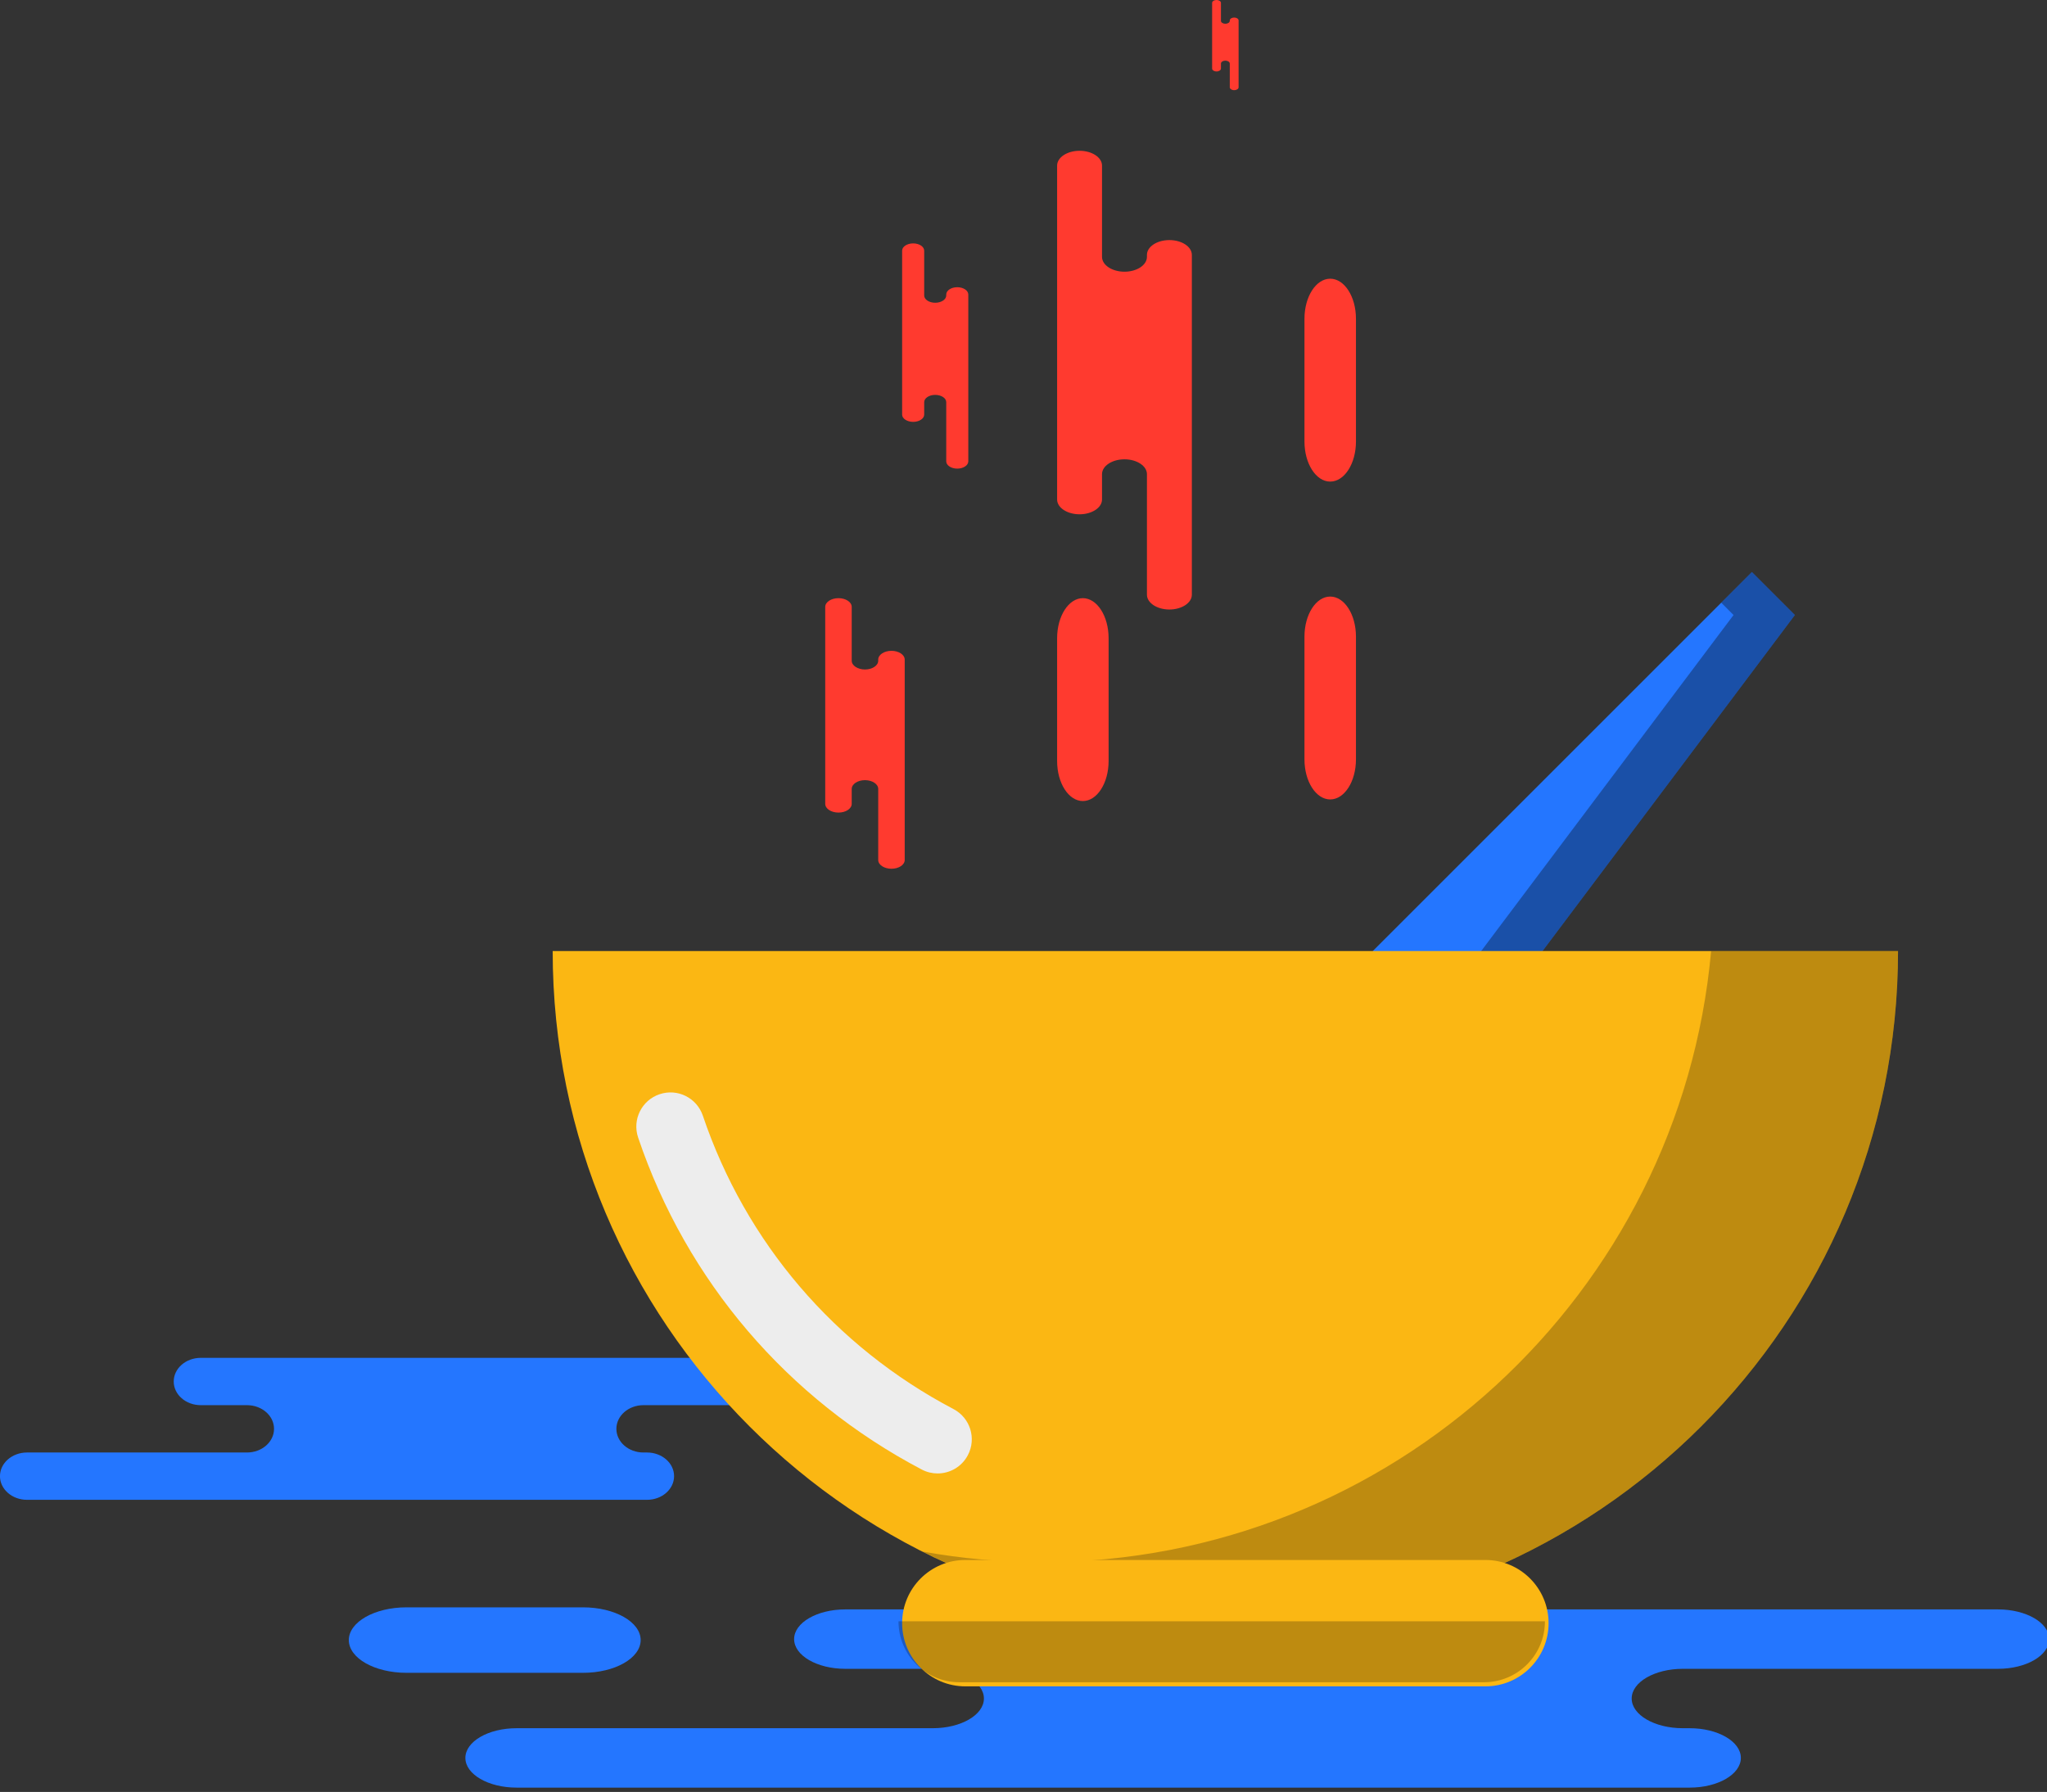 <svg xmlns="http://www.w3.org/2000/svg" xmlns:xlink="http://www.w3.org/1999/xlink" preserveAspectRatio="xMidYMid" width="217" height="190" viewBox="0 0 217 190">
  <rect x="0" y="0" width="217" height="190" fill="#333333" stroke="none"/>
  <defs>
    <style>

      .cls-3 {
        fill: #2476ff;
      }

      .cls-6 {
        fill: #ff3a2f;
      }

      .cls-14 {
        fill: #090908;
        opacity: 0.35;
      }

      .cls-15 {
        fill: #fbb713;
      }

      .cls-16 {
        fill: #ededed;
      }

      .cls-17 {
        fill: #090908;
        opacity: 0.25;
      }
    </style>
  </defs>
  <g id="group-27svg">
    <path d="M163.583,189.540 C163.583,189.540 179.121,189.540 179.121,189.540 C182.117,189.540 184.546,188.130 184.546,186.391 C184.546,184.652 182.117,183.242 179.121,183.242 C179.121,183.242 178.397,183.242 178.397,183.242 C175.402,183.242 172.973,181.832 172.973,180.093 C172.973,178.353 175.402,176.944 178.397,176.944 C178.397,176.944 211.801,176.944 211.801,176.944 C214.797,176.944 217.226,175.534 217.226,173.794 C217.226,172.055 214.797,170.645 211.801,170.645 C211.801,170.645 171.659,170.645 171.659,170.645 C171.659,170.645 89.609,170.645 89.609,170.645 C86.613,170.645 84.184,172.055 84.184,173.794 C84.184,175.534 86.613,176.944 89.609,176.944 C89.609,176.944 98.879,176.944 98.879,176.944 C101.875,176.944 104.304,178.353 104.304,180.093 C104.304,181.832 101.875,183.242 98.879,183.242 C98.879,183.242 54.759,183.242 54.759,183.242 C51.763,183.242 49.334,184.652 49.334,186.391 C49.334,188.130 51.763,189.540 54.759,189.540 C54.759,189.540 65.187,189.540 65.187,189.540 C65.187,189.540 163.583,189.540 163.583,189.540 Z" id="path-1" class="cls-3" fill-rule="evenodd"/>
    <path d="M60.379,159.025 C60.379,159.025 68.592,159.025 68.592,159.025 C70.175,159.025 71.458,157.901 71.458,156.516 C71.458,155.131 70.175,154.008 68.592,154.008 C68.592,154.008 68.209,154.008 68.209,154.008 C66.626,154.008 65.342,152.884 65.342,151.499 C65.342,150.113 66.626,148.989 68.209,148.989 C68.209,148.989 85.864,148.989 85.864,148.989 C87.447,148.989 88.731,147.867 88.731,146.482 C88.731,145.095 87.447,143.972 85.864,143.972 C85.864,143.972 64.647,143.972 64.647,143.972 C64.647,143.972 21.283,143.972 21.283,143.972 C19.700,143.972 18.416,145.095 18.416,146.482 C18.416,147.867 19.700,148.989 21.283,148.989 C21.283,148.989 26.183,148.989 26.183,148.989 C27.766,148.989 29.050,150.113 29.050,151.499 C29.050,152.884 27.766,154.008 26.183,154.008 C26.183,154.008 2.864,154.008 2.864,154.008 C1.281,154.008 -0.003,155.131 -0.003,156.516 C-0.003,157.901 1.281,159.025 2.864,159.025 C2.864,159.025 8.375,159.025 8.375,159.025 C8.375,159.025 60.379,159.025 60.379,159.025 Z" id="path-2" class="cls-3" fill-rule="evenodd"/>
    <path d="M61.807,170.426 C65.181,170.426 67.916,171.980 67.916,173.897 C67.916,175.814 65.181,177.368 61.807,177.368 C61.807,177.368 43.087,177.368 43.087,177.368 C39.713,177.368 36.978,175.814 36.978,173.897 C36.978,171.980 39.713,170.426 43.087,170.426 C43.087,170.426 61.807,170.426 61.807,170.426 Z" id="path-3" class="cls-3" fill-rule="evenodd"/>
    <path d="M126.347,31.528 C126.347,31.528 126.347,27.027 126.347,27.027 C126.347,26.159 125.280,25.456 123.966,25.456 C122.651,25.456 121.585,26.159 121.585,27.027 C121.585,27.027 121.585,27.236 121.585,27.236 C121.585,28.105 120.519,28.809 119.205,28.809 C117.890,28.809 116.824,28.105 116.824,27.236 C116.824,27.236 116.824,17.559 116.824,17.559 C116.824,16.692 115.758,15.988 114.443,15.988 C113.129,15.988 112.063,16.692 112.063,17.559 C112.063,17.559 112.063,29.189 112.063,29.189 C112.063,29.189 112.063,52.959 112.063,52.959 C112.063,53.827 113.129,54.530 114.443,54.530 C115.758,54.530 116.824,53.827 116.824,52.959 C116.824,52.959 116.824,50.273 116.824,50.273 C116.824,49.405 117.890,48.701 119.205,48.701 C120.519,48.701 121.585,49.405 121.585,50.273 C121.585,50.273 121.585,63.055 121.585,63.055 C121.585,63.923 122.651,64.626 123.966,64.626 C125.280,64.626 126.347,63.923 126.347,63.055 C126.347,63.055 126.347,60.033 126.347,60.033 C126.347,60.033 126.347,31.528 126.347,31.528 Z" id="path-4" class="cls-6" fill-rule="evenodd"/>
    <path d="M95.907,72.590 C95.907,72.590 95.907,69.935 95.907,69.935 C95.907,69.423 95.278,69.007 94.503,69.007 C93.727,69.007 93.099,69.423 93.099,69.935 C93.099,69.935 93.099,70.058 93.099,70.058 C93.099,70.570 92.469,70.986 91.694,70.986 C90.919,70.986 90.290,70.570 90.290,70.058 C90.290,70.058 90.290,64.350 90.290,64.350 C90.290,63.838 89.662,63.423 88.886,63.423 C88.110,63.423 87.481,63.838 87.481,64.350 C87.481,64.350 87.481,71.210 87.481,71.210 C87.481,71.210 87.481,85.230 87.481,85.230 C87.481,85.743 88.110,86.158 88.886,86.158 C89.662,86.158 90.290,85.743 90.290,85.230 C90.290,85.230 90.290,83.647 90.290,83.647 C90.290,83.135 90.919,82.720 91.694,82.720 C92.469,82.720 93.099,83.135 93.099,83.647 C93.099,83.647 93.099,91.186 93.099,91.186 C93.099,91.698 93.727,92.113 94.503,92.113 C95.278,92.113 95.907,91.698 95.907,91.186 C95.907,91.186 95.907,89.404 95.907,89.404 C95.907,89.404 95.907,72.590 95.907,72.590 Z" id="path-5" class="cls-6" fill-rule="evenodd"/>
    <path d="M131.303,3.054 C131.303,3.054 131.303,2.169 131.303,2.169 C131.303,1.999 131.093,1.860 130.835,1.860 C130.576,1.860 130.367,1.999 130.367,2.169 C130.367,2.169 130.367,2.210 130.367,2.210 C130.367,2.381 130.157,2.519 129.899,2.519 C129.640,2.519 129.431,2.381 129.431,2.210 C129.431,2.210 129.431,0.307 129.431,0.307 C129.431,0.137 129.221,-0.002 128.963,-0.002 C128.704,-0.002 128.495,0.137 128.495,0.307 C128.495,0.307 128.495,2.594 128.495,2.594 C128.495,2.594 128.495,7.268 128.495,7.268 C128.495,7.438 128.704,7.577 128.963,7.577 C129.221,7.577 129.431,7.438 129.431,7.268 C129.431,7.268 129.431,6.740 129.431,6.740 C129.431,6.569 129.640,6.430 129.899,6.430 C130.157,6.430 130.367,6.569 130.367,6.740 C130.367,6.740 130.367,9.254 130.367,9.254 C130.367,9.423 130.576,9.562 130.835,9.562 C131.093,9.562 131.303,9.423 131.303,9.254 C131.303,9.254 131.303,8.659 131.303,8.659 C131.303,8.659 131.303,3.054 131.303,3.054 Z" id="path-6" class="cls-6" fill-rule="evenodd"/>
    <path d="M102.648,33.437 C102.648,33.437 102.648,31.227 102.648,31.227 C102.648,30.800 102.125,30.454 101.479,30.454 C100.833,30.454 100.310,30.800 100.310,31.227 C100.310,31.227 100.310,31.330 100.310,31.330 C100.310,31.755 99.786,32.101 99.141,32.101 C98.495,32.101 97.972,31.755 97.972,31.330 C97.972,31.330 97.972,26.577 97.972,26.577 C97.972,26.153 97.449,25.807 96.803,25.807 C96.158,25.807 95.634,26.153 95.634,26.577 C95.634,26.577 95.634,32.287 95.634,32.287 C95.634,32.287 95.634,43.959 95.634,43.959 C95.634,44.385 96.158,44.730 96.803,44.730 C97.449,44.730 97.972,44.385 97.972,43.959 C97.972,43.959 97.972,42.640 97.972,42.640 C97.972,42.214 98.495,41.869 99.141,41.869 C99.786,41.869 100.310,42.214 100.310,42.640 C100.310,42.640 100.310,48.916 100.310,48.916 C100.310,49.343 100.833,49.687 101.479,49.687 C102.125,49.687 102.648,49.343 102.648,48.916 C102.648,48.916 102.648,47.432 102.648,47.432 C102.648,47.432 102.648,33.437 102.648,33.437 Z" id="path-7" class="cls-6" fill-rule="evenodd"/>
    <path d="M112.063,67.671 C112.063,65.326 113.284,63.423 114.792,63.423 C116.299,63.423 117.522,65.326 117.522,67.671 C117.522,67.671 117.522,80.688 117.522,80.688 C117.522,83.033 116.299,84.935 114.792,84.935 C113.284,84.935 112.063,83.033 112.063,80.688 C112.063,80.688 112.063,67.671 112.063,67.671 Z" id="path-8" class="cls-6" fill-rule="evenodd"/>
    <path d="M138.285,33.798 C138.285,31.453 139.507,29.551 141.014,29.551 C142.521,29.551 143.744,31.453 143.744,33.798 C143.744,33.798 143.744,46.815 143.744,46.815 C143.744,49.161 142.521,51.063 141.014,51.063 C139.507,51.063 138.285,49.161 138.285,46.815 C138.285,46.815 138.285,33.798 138.285,33.798 Z" id="path-9" class="cls-6" fill-rule="evenodd"/>
    <path d="M138.285,67.501 C138.285,65.154 139.507,63.253 141.014,63.253 C142.521,63.253 143.744,65.154 143.744,67.501 C143.744,67.501 143.744,80.517 143.744,80.517 C143.744,82.863 142.521,84.764 141.014,84.764 C139.507,84.764 138.285,82.863 138.285,80.517 C138.285,80.517 138.285,67.501 138.285,67.501 Z" id="path-10" class="cls-6" fill-rule="evenodd"/>
    <path d="M149.647,119.315 C149.647,119.315 138.348,108.016 138.348,108.016 C138.348,108.016 185.715,60.652 185.715,60.652 C185.715,60.652 190.273,65.209 190.273,65.209 C190.273,65.209 149.647,119.315 149.647,119.315 Z" id="path-11" class="cls-3" fill-rule="evenodd"/>
    <path d="M185.715,60.652 C185.715,60.652 182.464,63.901 182.464,63.901 C182.464,63.901 183.771,65.209 183.771,65.209 C183.771,65.209 145.933,115.602 145.933,115.602 C145.933,115.602 149.647,119.315 149.647,119.315 C149.647,119.315 190.273,65.209 190.273,65.209 C190.273,65.209 185.715,60.652 185.715,60.652 Z" id="path-12" class="cls-14" fill-rule="evenodd"/>
    <path d="M129.899,172.145 C169.282,172.145 201.209,140.219 201.209,100.838 C201.209,100.838 58.589,100.838 58.589,100.838 C58.589,140.219 90.515,172.145 129.899,172.145 Z" id="path-13" class="cls-15" fill-rule="evenodd"/>
    <path d="M99.394,156.229 C98.828,156.229 98.252,156.096 97.715,155.814 C83.466,148.323 72.789,135.822 67.646,120.610 C67.006,118.716 68.023,116.661 69.916,116.022 C71.816,115.377 73.863,116.398 74.507,118.291 C79.050,131.735 88.487,142.783 101.081,149.404 C102.852,150.334 103.534,152.524 102.601,154.293 C101.954,155.526 100.696,156.229 99.394,156.229 Z" id="path-14" class="cls-16" fill-rule="evenodd"/>
    <path d="M181.394,100.838 C178.108,137.170 147.582,165.643 110.392,165.643 C106.098,165.643 101.900,165.242 97.814,164.515 C107.461,169.385 118.354,172.144 129.899,172.144 C169.282,172.144 201.209,140.219 201.209,100.838 C201.209,100.838 181.394,100.838 181.394,100.838 Z" id="path-15" class="cls-17" fill-rule="evenodd"/>
    <path d="M157.465,178.803 C157.465,178.803 102.333,178.803 102.333,178.803 C98.633,178.803 95.634,175.803 95.634,172.103 C95.634,172.103 95.634,172.103 95.634,172.103 C95.634,168.404 98.633,165.404 102.333,165.404 C102.333,165.404 157.465,165.404 157.465,165.404 C161.164,165.404 164.163,168.404 164.163,172.103 C164.163,172.103 164.163,172.103 164.163,172.103 C164.163,175.803 161.164,178.803 157.465,178.803 Z" id="path-16" class="cls-15" fill-rule="evenodd"/>
    <path d="M101.709,178.368 C101.709,178.368 157.315,178.368 157.315,178.368 C160.884,178.368 163.776,175.474 163.776,171.906 C163.776,171.906 95.247,171.906 95.247,171.906 C95.247,175.474 98.140,178.368 101.709,178.368 Z" id="path-17" class="cls-17" fill-rule="evenodd"/>
  </g>
</svg>
